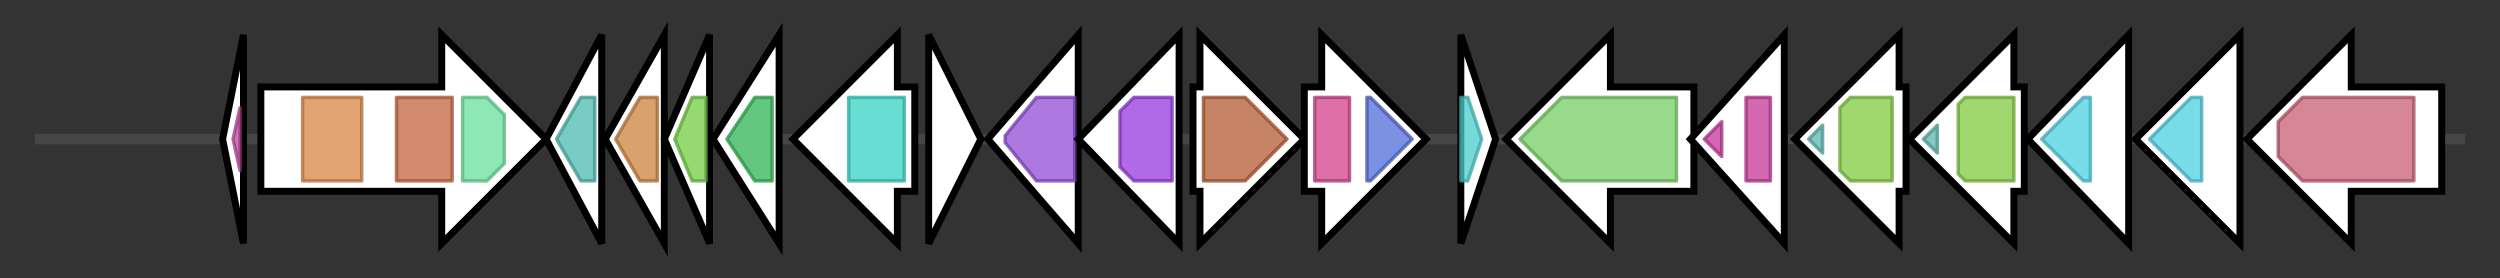 <svg version="1.1" baseProfile="full" xmlns="http://www.w3.org/2000/svg" width="718.767" height="80">
	<rect width="100%" height="100%" fill="#333333" stroke="none"/>
	<g>
		<line x1="10" y1="40.0" x2="708.767" y2="40.0" style="stroke:rgb(70,70,70); stroke-width:3 "/>
		<g>
			<title> (ctg166_26)</title>
			<polygon class=" (ctg166_26)" points="64,40 70,10 70,70" fill="rgb(255,255,255)" fill-opacity="1.0" stroke="rgb(0,0,0)" stroke-width="2"  />
			<g>
				<title>Ribosomal_L28 (PF00830)
"Ribosomal L28 family"</title>
				<polygon class="PF00830" points="67,40 69,31 69,49" stroke-linejoin="round" width="5" height="24" fill="rgb(191,73,161)" stroke="rgb(152,58,128)" stroke-width="1" opacity="0.75" />
			</g>
		</g>
		<g>
			<title> (ctg166_27)</title>
			<polygon class=" (ctg166_27)" points="75,25 127,25 127,10 157,40 127,70 127,55 75,55" fill="rgb(255,255,255)" fill-opacity="1.0" stroke="rgb(0,0,0)" stroke-width="2"  />
			<g>
				<title>RecG_wedge (PF17191)
"RecG wedge domain"</title>
				<rect class="PF17191" x="87" y="28" stroke-linejoin="round" width="17" height="24" fill="rgb(216,134,69)" stroke="rgb(172,107,55)" stroke-width="1" opacity="0.75" />
			</g>
			<g>
				<title>DEAD (PF00270)
"DEAD/DEAH box helicase"</title>
				<rect class="PF00270" x="114" y="28" stroke-linejoin="round" width="16" height="24" fill="rgb(195,100,62)" stroke="rgb(156,80,49)" stroke-width="1" opacity="0.75" />
			</g>
			<g>
				<title>Helicase_C (PF00271)
"Helicase conserved C-terminal domain"</title>
				<polygon class="PF00271" points="133,28 140,28 145,33 145,47 140,52 133,52" stroke-linejoin="round" width="12" height="24" fill="rgb(104,224,158)" stroke="rgb(83,179,126)" stroke-width="1" opacity="0.75" />
			</g>
		</g>
		<g>
			<title> (ctg166_28)</title>
			<polygon class=" (ctg166_28)" points="157,40 173,10 173,70" fill="rgb(255,255,255)" fill-opacity="1.0" stroke="rgb(0,0,0)" stroke-width="2"  />
			<g>
				<title>MoCF_biosynth (PF00994)
"Probable molybdopterin binding domain"</title>
				<polygon class="PF00994" points="160,40 167,28 171,28 171,52 167,52" stroke-linejoin="round" width="14" height="24" fill="rgb(75,187,175)" stroke="rgb(60,149,139)" stroke-width="1" opacity="0.75" />
			</g>
		</g>
		<g>
			<title> (ctg166_29)</title>
			<polygon class=" (ctg166_29)" points="174,40 191,10 191,70" fill="rgb(255,255,255)" fill-opacity="1.0" stroke="rgb(0,0,0)" stroke-width="2"  />
			<g>
				<title>HPPK (PF01288)
"7,8-dihydro-6-hydroxymethylpterin-pyrophosphokinase (HPPK)"</title>
				<polygon class="PF01288" points="177,40 184,28 189,28 189,52 184,52 177,40" stroke-linejoin="round" width="12" height="24" fill="rgb(203,129,62)" stroke="rgb(162,103,49)" stroke-width="1" opacity="0.75" />
			</g>
		</g>
		<g>
			<title> (ctg166_30)</title>
			<polygon class=" (ctg166_30)" points="191,40 204,10 204,70" fill="rgb(255,255,255)" fill-opacity="1.0" stroke="rgb(0,0,0)" stroke-width="2"  />
			<g>
				<title>FolB (PF02152)
"Dihydroneopterin aldolase"</title>
				<polygon class="PF02152" points="194,40 199,28 203,28 203,52 199,52" stroke-linejoin="round" width="11" height="24" fill="rgb(113,204,65)" stroke="rgb(90,163,52)" stroke-width="1" opacity="0.75" />
			</g>
		</g>
		<g>
			<title> (ctg166_31)</title>
			<polygon class=" (ctg166_31)" points="205,40 224,10 224,70" fill="rgb(255,255,255)" fill-opacity="1.0" stroke="rgb(0,0,0)" stroke-width="2"  />
			<g>
				<title>GTP_cyclohydroI (PF01227)
"GTP cyclohydrolase I"</title>
				<polygon class="PF01227" points="209,40 217,28 222,28 222,52 217,52" stroke-linejoin="round" width="17" height="24" fill="rgb(48,180,84)" stroke="rgb(38,144,67)" stroke-width="1" opacity="0.75" />
			</g>
		</g>
		<g>
			<title> (ctg166_32)</title>
			<polygon class=" (ctg166_32)" points="263,25 258,25 258,10 228,40 258,70 258,55 263,55" fill="rgb(255,255,255)" fill-opacity="1.0" stroke="rgb(0,0,0)" stroke-width="2"  />
			<g>
				<title>NTP_transf_3 (PF12804)
"MobA-like NTP transferase domain"</title>
				<polygon class="PF12804" points="244,28 244,28 260,28 260,52 244,52 244,52" stroke-linejoin="round" width="16" height="24" fill="rgb(52,209,196)" stroke="rgb(41,167,156)" stroke-width="1" opacity="0.75" />
			</g>
		</g>
		<g>
			<title> (ctg166_33)</title>
			<polygon class=" (ctg166_33)" points="267,10 282,40 267,70" fill="rgb(255,255,255)" fill-opacity="1.0" stroke="rgb(0,0,0)" stroke-width="2"  />
		</g>
		<g>
			<title> (ctg166_34)</title>
			<polygon class=" (ctg166_34)" points="284,40 310,10 310,70" fill="rgb(255,255,255)" fill-opacity="1.0" stroke="rgb(0,0,0)" stroke-width="2"  />
			<g>
				<title>Metallophos_2 (PF12850)
"Calcineurin-like phosphoesterase superfamily domain"</title>
				<polygon class="PF12850" points="289,39 298,28 309,28 309,52 298,52 289,41" stroke-linejoin="round" width="20" height="24" fill="rgb(143,76,212)" stroke="rgb(114,60,169)" stroke-width="1" opacity="0.75" />
			</g>
		</g>
		<g>
			<title> (ctg166_35)</title>
			<polygon class=" (ctg166_35)" points="310,40 339,10 339,70" fill="rgb(255,255,255)" fill-opacity="1.0" stroke="rgb(0,0,0)" stroke-width="2"  />
			<g>
				<title>Radical_SAM (PF04055)
"Radical SAM superfamily"</title>
				<polygon class="PF04055" points="322,32 326,28 337,28 337,52 326,52 322,48" stroke-linejoin="round" width="15" height="24" fill="rgb(149,56,222)" stroke="rgb(119,44,177)" stroke-width="1" opacity="0.75" />
			</g>
		</g>
		<g>
			<title> (ctg166_36)</title>
			<polygon class=" (ctg166_36)" points="343,25 345,25 345,10 375,40 345,70 345,55 343,55" fill="rgb(255,255,255)" fill-opacity="1.0" stroke="rgb(0,0,0)" stroke-width="2"  />
			<g>
				<title>SQS_PSY (PF00494)
"Squalene/phytoene synthase"</title>
				<polygon class="PF00494" points="346,28 358,28 370,40 358,52 346,52" stroke-linejoin="round" width="25" height="24" fill="rgb(178,91,49)" stroke="rgb(142,72,39)" stroke-width="1" opacity="0.75" />
			</g>
		</g>
		<g>
			<title> (ctg166_37)</title>
			<polygon class=" (ctg166_37)" points="375,25 380,25 380,10 410,40 380,70 380,55 375,55" fill="rgb(255,255,255)" fill-opacity="1.0" stroke="rgb(0,0,0)" stroke-width="2"  />
			<g>
				<title>ADH_N (PF08240)
"Alcohol dehydrogenase GroES-like domain"</title>
				<rect class="PF08240" x="378" y="28" stroke-linejoin="round" width="10" height="24" fill="rgb(211,65,138)" stroke="rgb(168,51,110)" stroke-width="1" opacity="0.75" />
			</g>
			<g>
				<title>ADH_zinc_N (PF00107)
"Zinc-binding dehydrogenase"</title>
				<polygon class="PF00107" points="393,28 394,28 406,40 406,40 394,52 393,52" stroke-linejoin="round" width="13" height="24" fill="rgb(81,108,215)" stroke="rgb(64,86,172)" stroke-width="1" opacity="0.75" />
			</g>
		</g>
		<g>
			<title> (ctg166_38)</title>
			<polygon class=" (ctg166_38)" points="420,10 430,40 420,70" fill="rgb(255,255,255)" fill-opacity="1.0" stroke="rgb(0,0,0)" stroke-width="2"  />
			<g>
				<title>Bac_DNA_binding (PF00216)
"Bacterial DNA-binding protein"</title>
				<polygon class="PF00216" points="420,28 422,28 426,40 422,52 420,52" stroke-linejoin="round" width="9" height="24" fill="rgb(73,205,204)" stroke="rgb(58,164,163)" stroke-width="1" opacity="0.75" />
			</g>
		</g>
		<g>
			<title> (ctg166_39)</title>
			<polygon class=" (ctg166_39)" points="487,25 463,25 463,10 433,40 463,70 463,55 487,55" fill="rgb(255,255,255)" fill-opacity="1.0" stroke="rgb(0,0,0)" stroke-width="2"  />
			<g>
				<title>G_glu_transpept (PF01019)
"Gamma-glutamyltranspeptidase"</title>
				<polygon class="PF01019" points="437,40 449,28 482,28 482,52 449,52" stroke-linejoin="round" width="49" height="24" fill="rgb(117,205,100)" stroke="rgb(93,164,80)" stroke-width="1" opacity="0.75" />
			</g>
		</g>
		<g>
			<title> (ctg166_40)</title>
			<polygon class=" (ctg166_40)" points="486,40 513,10 513,70" fill="rgb(255,255,255)" fill-opacity="1.0" stroke="rgb(0,0,0)" stroke-width="2"  />
			<g>
				<title>MazG (PF03819)
"MazG nucleotide pyrophosphohydrolase domain"</title>
				<polygon class="PF03819" points="490,40 495,35 495,45" stroke-linejoin="round" width="6" height="24" fill="rgb(199,54,154)" stroke="rgb(159,43,123)" stroke-width="1" opacity="0.75" />
			</g>
			<g>
				<title>MazG (PF03819)
"MazG nucleotide pyrophosphohydrolase domain"</title>
				<rect class="PF03819" x="502" y="28" stroke-linejoin="round" width="7" height="24" fill="rgb(199,54,154)" stroke="rgb(159,43,123)" stroke-width="1" opacity="0.75" />
			</g>
		</g>
		<g>
			<title> (ctg166_41)</title>
			<polygon class=" (ctg166_41)" points="548,25 546,25 546,10 516,40 546,70 546,55 548,55" fill="rgb(255,255,255)" fill-opacity="1.0" stroke="rgb(0,0,0)" stroke-width="2"  />
			<g>
				<title>oligo_HPY (PF08352)
"Oligopeptide/dipeptide transporter, C-terminal region"</title>
				<polygon class="PF08352" points="520,40 524,36 524,44" stroke-linejoin="round" width="6" height="24" fill="rgb(90,183,173)" stroke="rgb(72,146,138)" stroke-width="1" opacity="0.75" />
			</g>
			<g>
				<title>ABC_tran (PF00005)
"ABC transporter"</title>
				<polygon class="PF00005" points="529,31 532,28 544,28 544,52 532,52 529,49" stroke-linejoin="round" width="15" height="24" fill="rgb(129,201,63)" stroke="rgb(103,160,50)" stroke-width="1" opacity="0.75" />
			</g>
		</g>
		<g>
			<title> (ctg166_42)</title>
			<polygon class=" (ctg166_42)" points="582,25 579,25 579,10 549,40 579,70 579,55 582,55" fill="rgb(255,255,255)" fill-opacity="1.0" stroke="rgb(0,0,0)" stroke-width="2"  />
			<g>
				<title>oligo_HPY (PF08352)
"Oligopeptide/dipeptide transporter, C-terminal region"</title>
				<polygon class="PF08352" points="553,40 557,36 557,44" stroke-linejoin="round" width="6" height="24" fill="rgb(90,183,173)" stroke="rgb(72,146,138)" stroke-width="1" opacity="0.75" />
			</g>
			<g>
				<title>ABC_tran (PF00005)
"ABC transporter"</title>
				<polygon class="PF00005" points="563,30 565,28 579,28 579,52 565,52 563,50" stroke-linejoin="round" width="16" height="24" fill="rgb(129,201,63)" stroke="rgb(103,160,50)" stroke-width="1" opacity="0.75" />
			</g>
		</g>
		<g>
			<title> (ctg166_43)</title>
			<polygon class=" (ctg166_43)" points="583,40 612,10 612,70" fill="rgb(255,255,255)" fill-opacity="1.0" stroke="rgb(0,0,0)" stroke-width="2"  />
			<g>
				<title>BPD_transp_1 (PF00528)
"Binding-protein-dependent transport system inner membrane component"</title>
				<polygon class="PF00528" points="587,40 599,28 601,28 601,52 599,52" stroke-linejoin="round" width="18" height="24" fill="rgb(77,208,225)" stroke="rgb(61,166,180)" stroke-width="1" opacity="0.75" />
			</g>
		</g>
		<g>
			<title> (ctg166_44)</title>
			<polygon class=" (ctg166_44)" points="644,25 644,25 644,10 614,40 644,70 644,55 644,55" fill="rgb(255,255,255)" fill-opacity="1.0" stroke="rgb(0,0,0)" stroke-width="2"  />
			<g>
				<title>BPD_transp_1 (PF00528)
"Binding-protein-dependent transport system inner membrane component"</title>
				<polygon class="PF00528" points="618,40 630,28 633,28 633,52 630,52" stroke-linejoin="round" width="19" height="24" fill="rgb(77,208,225)" stroke="rgb(61,166,180)" stroke-width="1" opacity="0.75" />
			</g>
		</g>
		<g>
			<title> (ctg166_45)</title>
			<polygon class=" (ctg166_45)" points="702,25 676,25 676,10 646,40 676,70 676,55 702,55" fill="rgb(255,255,255)" fill-opacity="1.0" stroke="rgb(0,0,0)" stroke-width="2"  />
			<g>
				<title>SBP_bac_5 (PF00496)
"Bacterial extracellular solute-binding proteins, family 5 Middle"</title>
				<polygon class="PF00496" points="655,35 662,28 694,28 694,52 662,52 655,45" stroke-linejoin="round" width="39" height="24" fill="rgb(199,94,116)" stroke="rgb(159,75,92)" stroke-width="1" opacity="0.75" />
			</g>
		</g>
	</g>
</svg>
